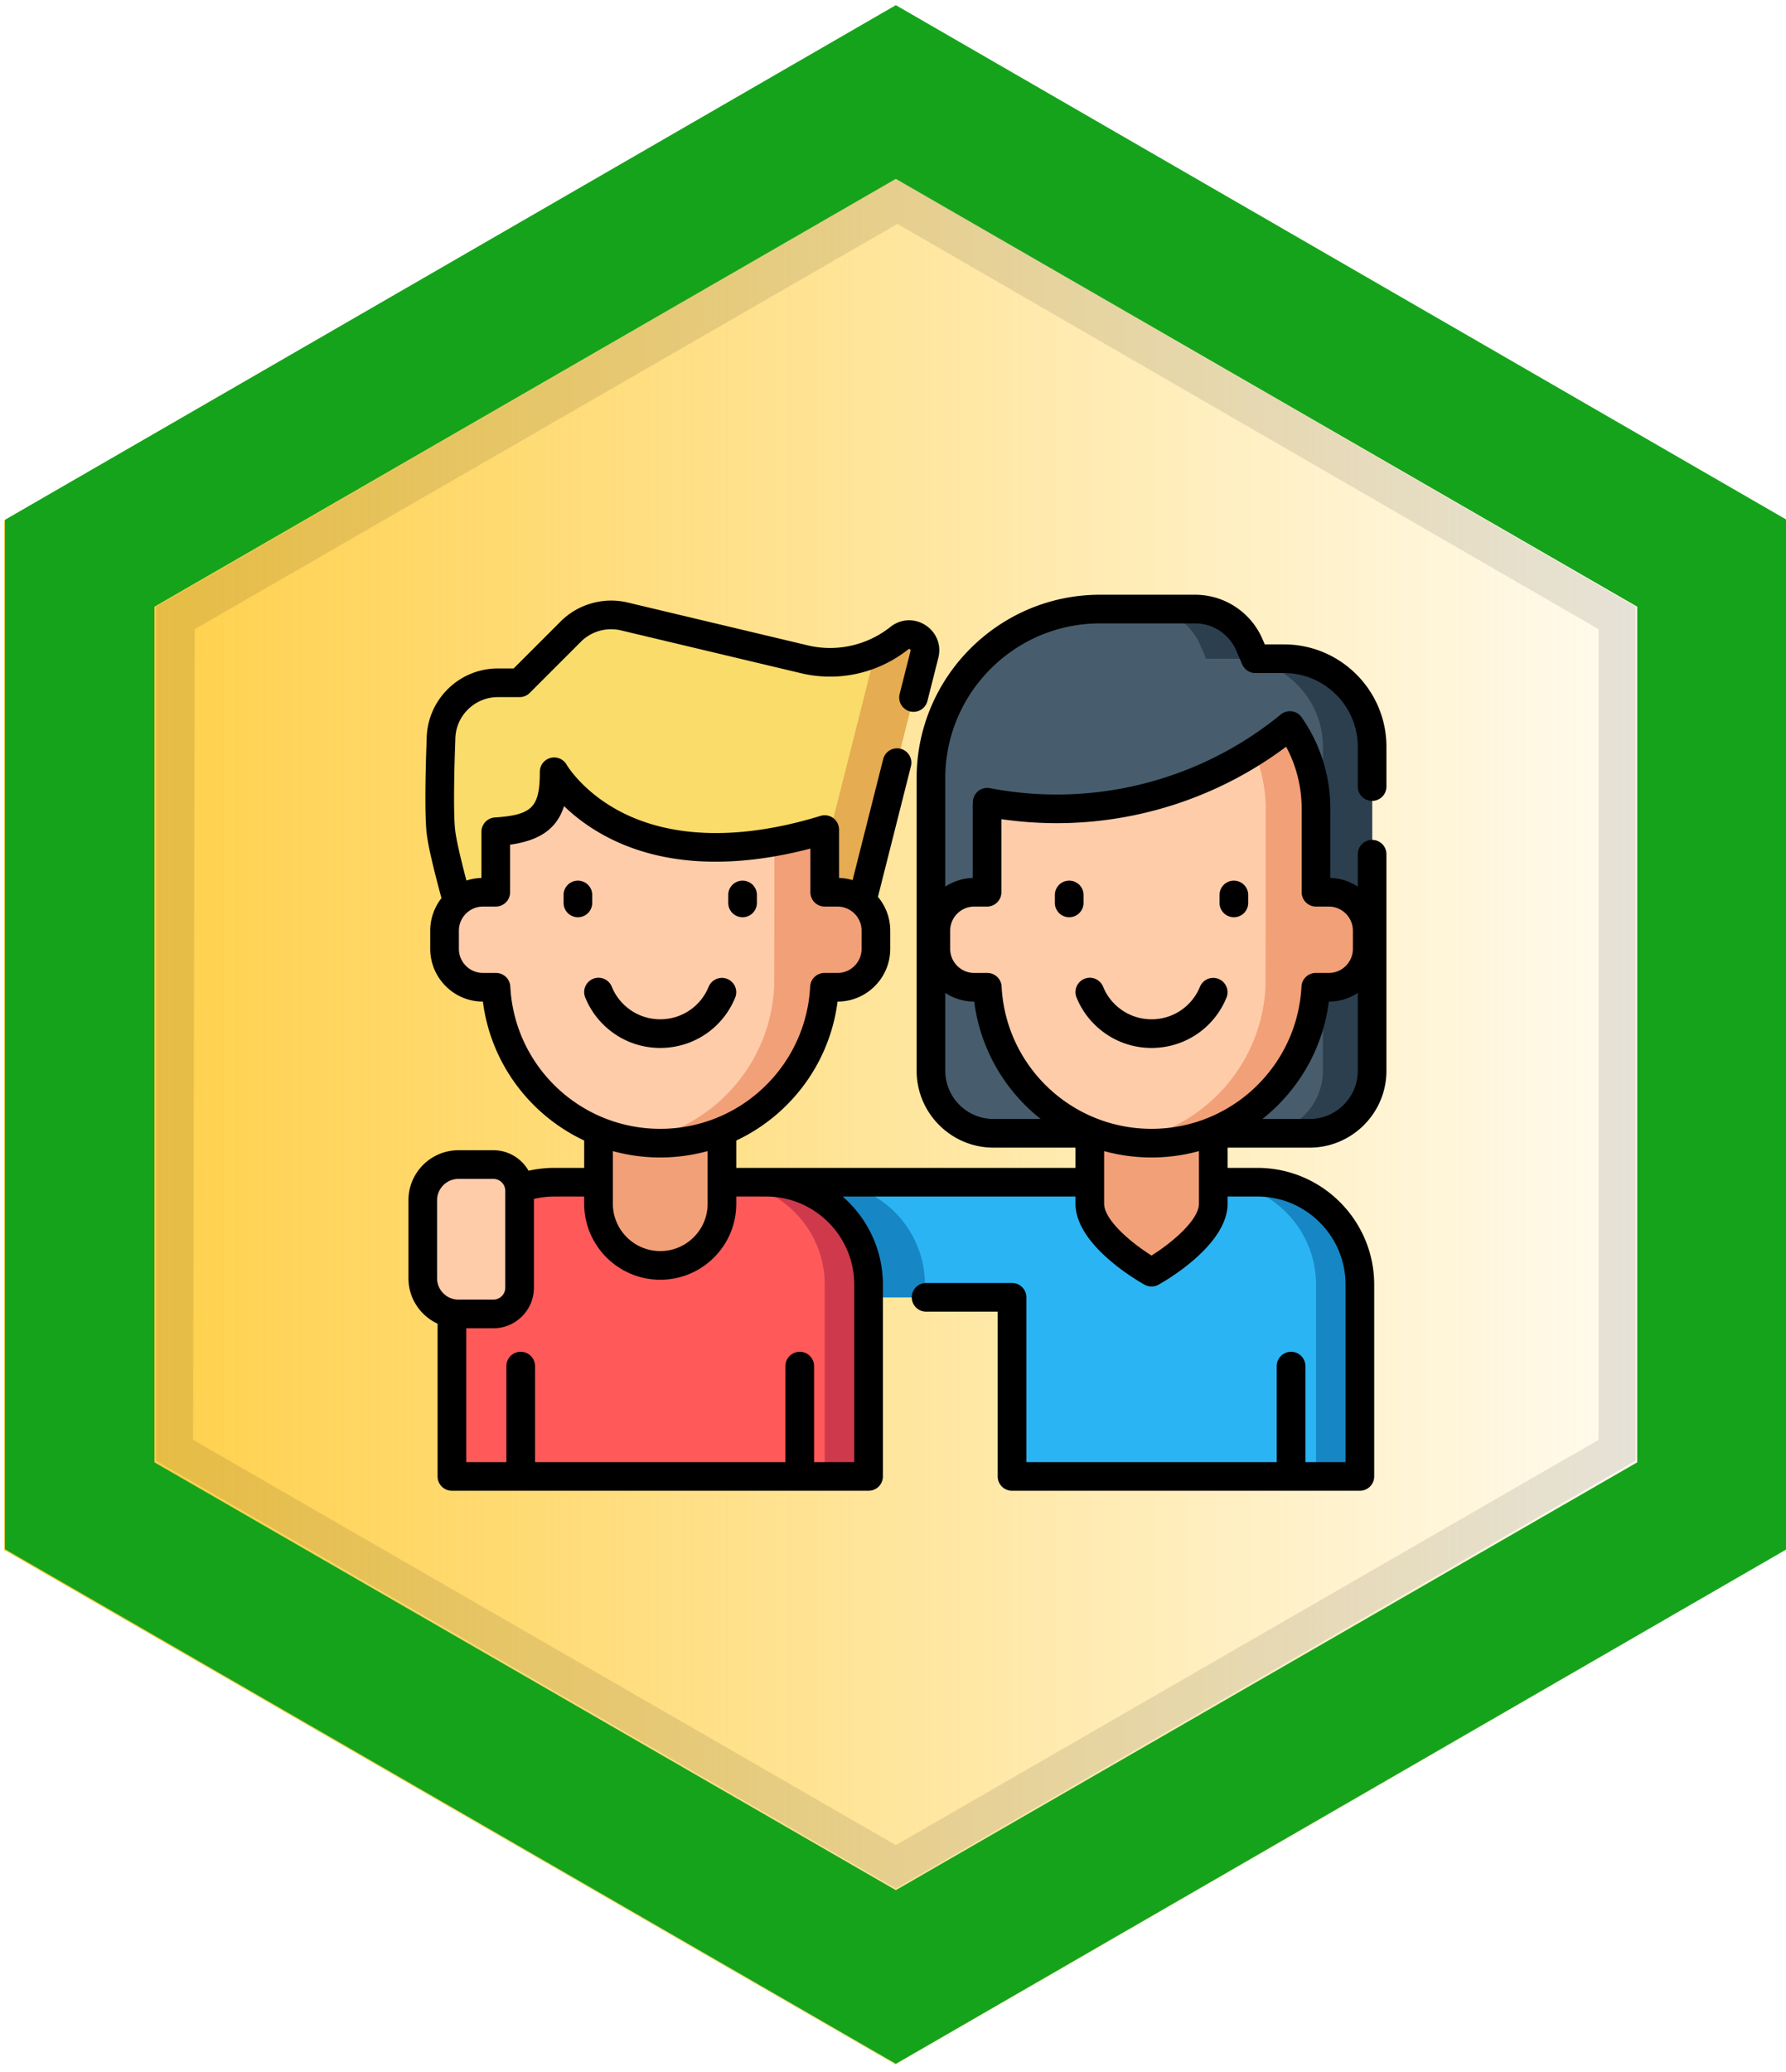 <svg height="847.458" viewBox="54.553 171.886 730.464 847.458" width="730.464" xmlns="http://www.w3.org/2000/svg" xmlns:xlink="http://www.w3.org/1999/xlink"><linearGradient id="a" gradientUnits="userSpaceOnUse" x1="56.236" x2="785.654" y1="595.275" y2="595.275"><stop offset="0" stop-color="#ffcc3b"/><stop offset="1" stop-color="#ffcc3b" stop-opacity="0"/></linearGradient><path d="m785.654 805.748v-420.946l-365.039-210.471-364.379 210.471v420.946l364.379 210.471z" fill="url(#a)"/><path d="m117.732 419.991 303.212-174.955 303.211 174.955v349.911l-303.211 174.955-303.212-174.955zm-61.168-35.517v420.946l364.38 210.471 364.381-210.471v-420.946l-364.381-210.472z" fill="#16a31c"/><path d="m134.176 429.199 287.426-165.747 286.768 165.747v331.494l-287.426 165.748-287.427-165.748zm-15.786-9.208v349.252l302.554 174.955 302.555-174.955v-349.252l-302.555-174.955z" opacity=".1"/><path d="m504.47 420.96h38.864a24.156 24.156 0 0 1 22.17 14.564l2.483 5.74h11.73c19.895 0 36.024 16.128 36.024 36.024v132.472c0 14.132-11.457 25.59-25.59 25.59h-129.248c-14.132 0-25.589-11.457-25.589-25.59v-119.643c0-38.194 30.963-69.157 69.157-69.157z" fill="#475d6d"/><path d="m579.716 441.264h-11.729l-2.483-5.74a24.157 24.157 0 0 0 -22.17-14.564h-20.13a24.156 24.156 0 0 1 22.17 14.564l2.483 5.74h11.729c19.895 0 36.024 16.128 36.024 36.024v132.472c0 14.132-11.456 25.588-25.589 25.588h20.13c14.133 0 25.589-11.456 25.589-25.588v-132.472c0-19.896-16.128-36.024-36.024-36.024z" fill="#2c3f4f"/><path d="m383.56 441.501-73.705-17.533a23.263 23.263 0 0 0 -21.832 6.182l-20.959 20.959h-8.883c-12.847 0-23.261 10.415-23.261 23.262 0 0-1.174 28.54 0 37.956 1.393 11.187 11.065 43.719 11.065 43.719h157.2l29.458-116.58c1.51-5.98-5.436-10.461-10.263-6.62a45.448 45.448 0 0 1 -38.82 8.655z" fill="#f9dc6a"/><path d="m422.38 432.846a45.397 45.397 0 0 1 -9.917 5.985c-.033.211-.053.42-.108.636l-29.457 116.58h20.286l29.458-116.58c1.51-5.982-5.435-10.462-10.262-6.62z" fill="#e5ac51"/><path d="m568.834 655.342h-311.782v47.075h211.412v73.251h142.27v-78.426c0-23.141-18.76-41.9-41.9-41.9z" fill="#2bb4f3"/><path d="m568.834 655.342h-17.936c23.14 0 41.899 18.759 41.899 41.9v78.426h17.936v-78.426c0-23.141-18.759-41.9-41.9-41.9zm-135.989 47.075v-5.175c0-23.14-18.758-41.898-41.897-41.9h-86.62c-23.138.001-41.896 18.76-41.896 41.9v5.175z" fill="#1687c4"/><path d="m500.282 613.243v50.885c0 13.943 25.245 28.011 25.245 28.011s25.244-14.068 25.244-28.01v-50.886z" fill="#f2a077"/><path d="m613.734 552.483v7.433c0 8.677-7.026 15.713-15.704 15.713h-5.33c-2.129 40.99-40.147 69.458-77.45 62.963h-.009c-31.13-4.776-55.226-30.9-56.886-62.963h-5.33c-8.677 0-15.713-7.036-15.713-15.713v-7.433c0-8.677 7.036-15.713 15.713-15.713h5.228v-34.101c0-.913.019-1.816.065-2.71a150.226 150.226 0 0 0 28.484 2.7c29.675 0 57.339-8.594 80.641-23.44a148.63 148.63 0 0 0 14.68-10.632c6.57 9.284 10.67 21.342 10.67 34.082v34.1h5.237c8.678 0 15.704 7.037 15.704 15.714z" fill="#fca"/><path d="m598.03 536.77h-5.237v-13.921h-.007c-.003-23.114-.006-21.303-.012-21.628-.299-12.257-4.364-23.75-10.65-32.634a148.721 148.721 0 0 1 -14.681 10.632 59.624 59.624 0 0 1 4.777 23.45v34.1l-.102 38.86c-.922 17.75-8.714 33.695-20.785 45.194-9.72 9.267-22.205 15.63-36.083 17.77 34.037 5.925 68.664-17.26 76.085-52.504 0-.003 0-.005.002-.008.352-1.675.645-3.375.872-5.103.007-.053.012-.106.02-.158.094-.732.174-1.469.246-2.21.018-.186.036-.37.052-.557.07-.804.132-1.61.175-2.425h5.329c8.678 0 15.704-7.036 15.704-15.713v-7.433c0-8.676-7.027-15.712-15.705-15.712z" fill="#f2a077"/><path d="m409.791 775.668h-170.413v-78.426c0-23.141 18.759-41.9 41.9-41.9h86.614c23.14 0 41.9 18.759 41.9 41.9z" fill="#ff5a59"/><path d="m367.892 655.342h-17.936c23.14 0 41.9 18.759 41.9 41.9v78.426h17.935v-78.426c0-23.141-18.758-41.9-41.899-41.9z" fill="#ce3a4c"/><path d="m299.34 613.243v50.885c0 13.943 11.303 25.245 25.245 25.245s25.245-11.302 25.245-25.245v-50.885z" fill="#f2a077"/><path d="m412.8 552.483v7.433c0 8.677-7.035 15.713-15.713 15.713h-5.33c-.703 13.008-5.185 25.244-11.516 34.257 0 .01-.01.01-.01.019-12.66 19.471-38.725 32.798-65.923 28.687h-.01c-31.13-4.776-55.226-30.9-56.886-62.963h-5.33c-8.677 0-15.704-7.036-15.704-15.713v-7.433c0-8.677 7.027-15.713 15.704-15.713h5.238v-24.732c18.046-1.217 23.883-6.75 23.883-24.539 0 0 22.961 40.897 90.074 28.707 6.446-1.171 13.297-2.832 20.582-5.063v25.626h5.228c8.678 0 15.714 7.037 15.714 15.714z" fill="#fca"/><path d="m397.087 536.77h-5.228v-25.627c-7.285 2.231-14.136 3.892-20.582 5.063v20.563l-.101 38.86c-.922 17.75-8.714 33.694-20.785 45.193-9.72 9.267-22.196 15.63-36.084 17.77 27.19 4.109 53.311-9.29 65.923-28.688 0-.01.01-.01.01-.019 4.062-5.171 8.407-14.892 10.432-25.561h.037c.36-1.949.638-3.93.832-5.932.008-.08.018-.159.025-.239.079-.838.146-1.68.192-2.525h5.329c8.678 0 15.714-7.036 15.714-15.713v-7.433c0-8.676-7.036-15.712-15.714-15.712z" fill="#f2a077"/><path d="m256.334 709.22h-14.27c-8.066 0-14.605-6.539-14.605-14.605v-31.878c0-8.066 6.539-14.606 14.605-14.606h14.27c5.926 0 10.73 4.804 10.73 10.731v39.628c0 5.927-4.805 10.73-10.73 10.73z" fill="#fca"/><path d="m494.848 579.789a32.775 32.775 0 0 0 7.27 10.964c6.263 6.249 14.577 9.69 23.41 9.69 13.546 0 25.587-8.104 30.674-20.645a5.86 5.86 0 0 0 -10.86-4.405c-3.285 8.098-11.062 13.33-19.815 13.33-5.707 0-11.082-2.225-15.127-6.261a21.111 21.111 0 0 1 -4.684-7.06 5.86 5.86 0 0 0 -10.868 4.387zm-2.996-32.799a5.859 5.859 0 0 0 5.859-5.86v-3.25a5.859 5.859 0 1 0 -11.719 0v3.25a5.859 5.859 0 0 0 5.86 5.86zm67.35 0a5.859 5.859 0 0 0 5.859-5.86v-3.25a5.859 5.859 0 1 0 -11.719 0v3.25a5.859 5.859 0 0 0 5.86 5.86zm-234.617 53.452c13.547 0 25.588-8.104 30.674-20.645a5.86 5.86 0 0 0 -10.86-4.405c-3.284 8.098-11.062 13.33-19.814 13.33-5.708 0-11.082-2.225-15.127-6.26a21.112 21.112 0 0 1 -4.684-7.06 5.858 5.858 0 0 0 -7.626-3.24 5.859 5.859 0 0 0 -3.241 7.625 32.78 32.78 0 0 0 7.27 10.966c6.263 6.248 14.576 9.689 23.408 9.689zm-27.815-59.312v-3.25a5.859 5.859 0 1 0 -11.72 0v3.25a5.859 5.859 0 1 0 11.72 0zm61.49 5.86a5.859 5.859 0 0 0 5.86-5.86v-3.25a5.859 5.859 0 1 0 -11.72 0v3.25a5.859 5.859 0 0 0 5.86 5.86z"/><path d="m615.74 499.408a5.859 5.859 0 0 0 5.86-5.86v-16.257c0-23.095-18.79-41.883-41.884-41.883h-7.877l-.956-2.21a30.003 30.003 0 0 0 -27.55-18.095h-38.867c-41.364 0-75.016 33.652-75.016 75.016v119.64c0 17.344 14.11 31.454 31.453 31.454h33.516v8.273h-138.733v-11.183a73.107 73.107 0 0 0 19.327-13.237c12.244-11.663 19.969-26.971 22.096-43.577 11.886-.012 21.55-9.685 21.55-21.573v-7.433c0-5.26-1.897-10.083-5.036-13.83l13.486-53.372a5.86 5.86 0 1 0 -11.362-2.871l-12.484 49.407a21.45 21.45 0 0 0 -5.545-.897v-19.776a5.86 5.86 0 0 0 -7.578-5.602c-32.11 9.851-60.253 9.33-81.383-1.508-15.83-8.12-22.396-19.316-22.445-19.402a5.861 5.861 0 0 0 -10.97 2.869c0 14.514-3.098 17.659-18.418 18.692a5.86 5.86 0 0 0 -5.465 5.846v18.882a21.45 21.45 0 0 0 -6.133 1.077c-2.53-9.59-4.137-16.706-4.593-20.39-.912-7.333-.28-29.194.04-36.998.004-.08.005-.16.005-.24 0-9.594 7.805-17.399 17.4-17.399h8.882a5.861 5.861 0 0 0 4.144-1.716l20.96-20.961c4.244-4.244 10.502-6.015 16.337-4.623l73.7 17.53a51.306 51.306 0 0 0 11.874 1.395 51.503 51.503 0 0 0 31.955-11.166c.146-.116.328-.263.682-.034.354.228.297.453.252.632l-4.437 17.563a5.86 5.86 0 1 0 11.361 2.871l4.439-17.564c1.312-5.202-.754-10.442-5.263-13.35-4.51-2.909-10.137-2.627-14.334.716a39.74 39.74 0 0 1 -24.656 8.614c-3.082 0-6.164-.361-9.16-1.075l-73.698-17.532c-9.762-2.33-20.237.635-27.339 7.735l-19.243 19.246h-6.457c-16.013 0-29.049 12.994-29.118 28.991-.091 2.274-1.147 29.232.045 38.806.6 4.852 2.624 13.642 6.016 26.136a21.469 21.469 0 0 0 -4.602 13.299v7.433c0 11.886 9.66 21.559 21.538 21.572 3.235 25.326 19.34 46.426 41.425 56.81v11.187h-12.201c-3.58 0-7.107.396-10.545 1.172-2.86-5-8.238-8.386-14.4-8.386h-14.27c-11.284 0-20.465 9.18-20.465 20.465v31.877c0 8.236 4.893 15.346 11.922 18.59v62.461a5.859 5.859 0 0 0 5.86 5.86h170.414a5.859 5.859 0 0 0 5.859-5.86v-78.421c0-14.375-6.393-27.277-16.474-36.04h95.24v2.923c0 16.9 25.365 31.522 28.257 33.133a5.86 5.86 0 0 0 5.704 0c2.892-1.611 28.249-16.234 28.249-33.133v-2.922h12.203c19.872 0 36.039 16.167 36.039 36.039v72.562h-16.424v-39.256a5.859 5.859 0 1 0 -11.718 0v39.257h-102.405v-67.39a5.859 5.859 0 0 0 -5.86-5.86h-35.148a5.859 5.859 0 1 0 0 11.72h29.289v67.39a5.859 5.859 0 0 0 5.86 5.86h142.265a5.859 5.859 0 0 0 5.86-5.86v-78.422c0-26.334-21.425-47.758-47.758-47.758h-12.204v-8.273h33.524c17.339 0 31.445-14.11 31.445-31.453v-88.547a5.859 5.859 0 1 0 -11.719 0v13.261a21.418 21.418 0 0 0 -11.228-3.555v-28.25c0-13.466-4.053-26.409-11.72-37.428a5.858 5.858 0 0 0 -8.526-1.184c-25.733 21.115-58.265 32.743-91.604 32.743a144.8 144.8 0 0 1 -27.375-2.596 5.86 5.86 0 0 0 -6.962 5.454c-.049.953-.072 1.938-.072 3.011v28.25a21.431 21.431 0 0 0 -11.223 3.556v-44.356c0-34.902 28.395-63.297 63.297-63.297h38.867c7.302 0 13.894 4.33 16.794 11.03l2.484 5.742a5.86 5.86 0 0 0 5.379 3.533h11.726c16.633 0 30.164 13.531 30.164 30.164v16.258a5.858 5.858 0 0 0 5.859 5.86zm-352.478 75.919a5.86 5.86 0 0 0 -5.851-5.557h-5.33c-5.428 0-9.844-4.42-9.844-9.854v-7.433c0-5.434 4.415-9.854 9.844-9.854h5.239a5.859 5.859 0 0 0 5.859-5.86v-19.445c12.21-1.743 19.083-6.5 22.07-15.773 4.174 4.034 9.895 8.563 17.399 12.513 27.359 14.404 59.214 11.18 83.351 4.84v17.866a5.859 5.859 0 0 0 5.86 5.86h5.228c5.433 0 9.853 4.42 9.853 9.853v7.433c0 5.433-4.42 9.854-9.853 9.854h-5.33a5.86 5.86 0 0 0 -5.852 5.555c-.817 15.726-7.556 30.378-18.975 41.256a61.297 61.297 0 0 1 -19.335 12.48l-.11.047a61.336 61.336 0 0 1 -22.897 4.41 61.324 61.324 0 0 1 -22.888-4.408c-.11-.049-.224-.091-.338-.133-21.407-8.738-36.836-29.21-38.1-53.65zm61.327 69.91c6.627 0 13.13-.903 19.377-2.614v21.503c0 5.181-2.014 10.05-5.675 13.709a19.254 19.254 0 0 1 -13.707 5.674c-10.689 0-19.384-8.695-19.384-19.383v-21.5a73.275 73.275 0 0 0 19.39 2.61zm-91.271 17.5c0-4.823 3.923-8.746 8.746-8.746h14.27a4.876 4.876 0 0 1 4.87 4.871v39.628a4.876 4.876 0 0 1 -4.87 4.871h-14.27c-4.823 0-8.746-3.923-8.746-8.746zm170.617 34.507v72.562h-16.427v-39.256a5.859 5.859 0 1 0 -11.719 0v39.257h-102.408v-39.257a5.859 5.859 0 1 0 -11.719 0v39.257h-16.422v-54.727h11.094c9.147 0 16.589-7.442 16.589-16.59v-36.306a36.108 36.108 0 0 1 8.355-.98h12.203v2.923c0 17.149 13.953 31.101 31.103 31.101 8.311 0 16.122-3.234 21.994-9.107 5.873-5.872 9.106-13.683 9.106-21.994v-2.922h12.211c19.873 0 36.04 16.167 36.04 36.039zm140.977-33.117c0 6.495-10.545 15.672-19.383 21.204-8.845-5.534-19.39-14.71-19.39-21.204v-21.5a73.24 73.24 0 0 0 38.773-.006zm64.968-54.367c0 10.882-8.849 19.734-19.726 19.734h-19.302a73.956 73.956 0 0 0 5.106-4.43c12.242-11.67 19.967-26.979 22.094-43.575a21.432 21.432 0 0 0 11.828-3.563zm-166.71-57.277c0-5.434 4.42-9.854 9.853-9.854h5.229a5.859 5.859 0 0 0 5.859-5.86v-29.89a157.446 157.446 0 0 0 22.69 1.64c33.806 0 66.845-11.06 93.772-31.269 4.176 7.781 6.359 16.458 6.359 25.42v34.1a5.859 5.859 0 0 0 5.86 5.86h5.238c5.428 0 9.844 4.42 9.844 9.854v7.433c0 5.433-4.415 9.854-9.844 9.854h-5.33a5.86 5.86 0 0 0 -5.852 5.555c-.816 15.717-7.556 30.37-18.975 41.255a61.304 61.304 0 0 1 -19.235 12.437c-.104.04-.206.085-.308.131a61.368 61.368 0 0 1 -22.808 4.37c-8.077 0-15.8-1.566-22.88-4.407-.114-.05-.23-.093-.347-.136-21.401-8.739-36.827-29.21-38.09-53.648a5.86 5.86 0 0 0 -5.851-5.557h-5.33c-5.433 0-9.853-4.42-9.853-9.854v-7.434zm9.83 29.007c2.488 19.489 12.602 36.475 27.19 48.005h-19.286c-10.882 0-19.734-8.853-19.734-19.734v-31.833a21.441 21.441 0 0 0 11.83 3.562z"/></svg>